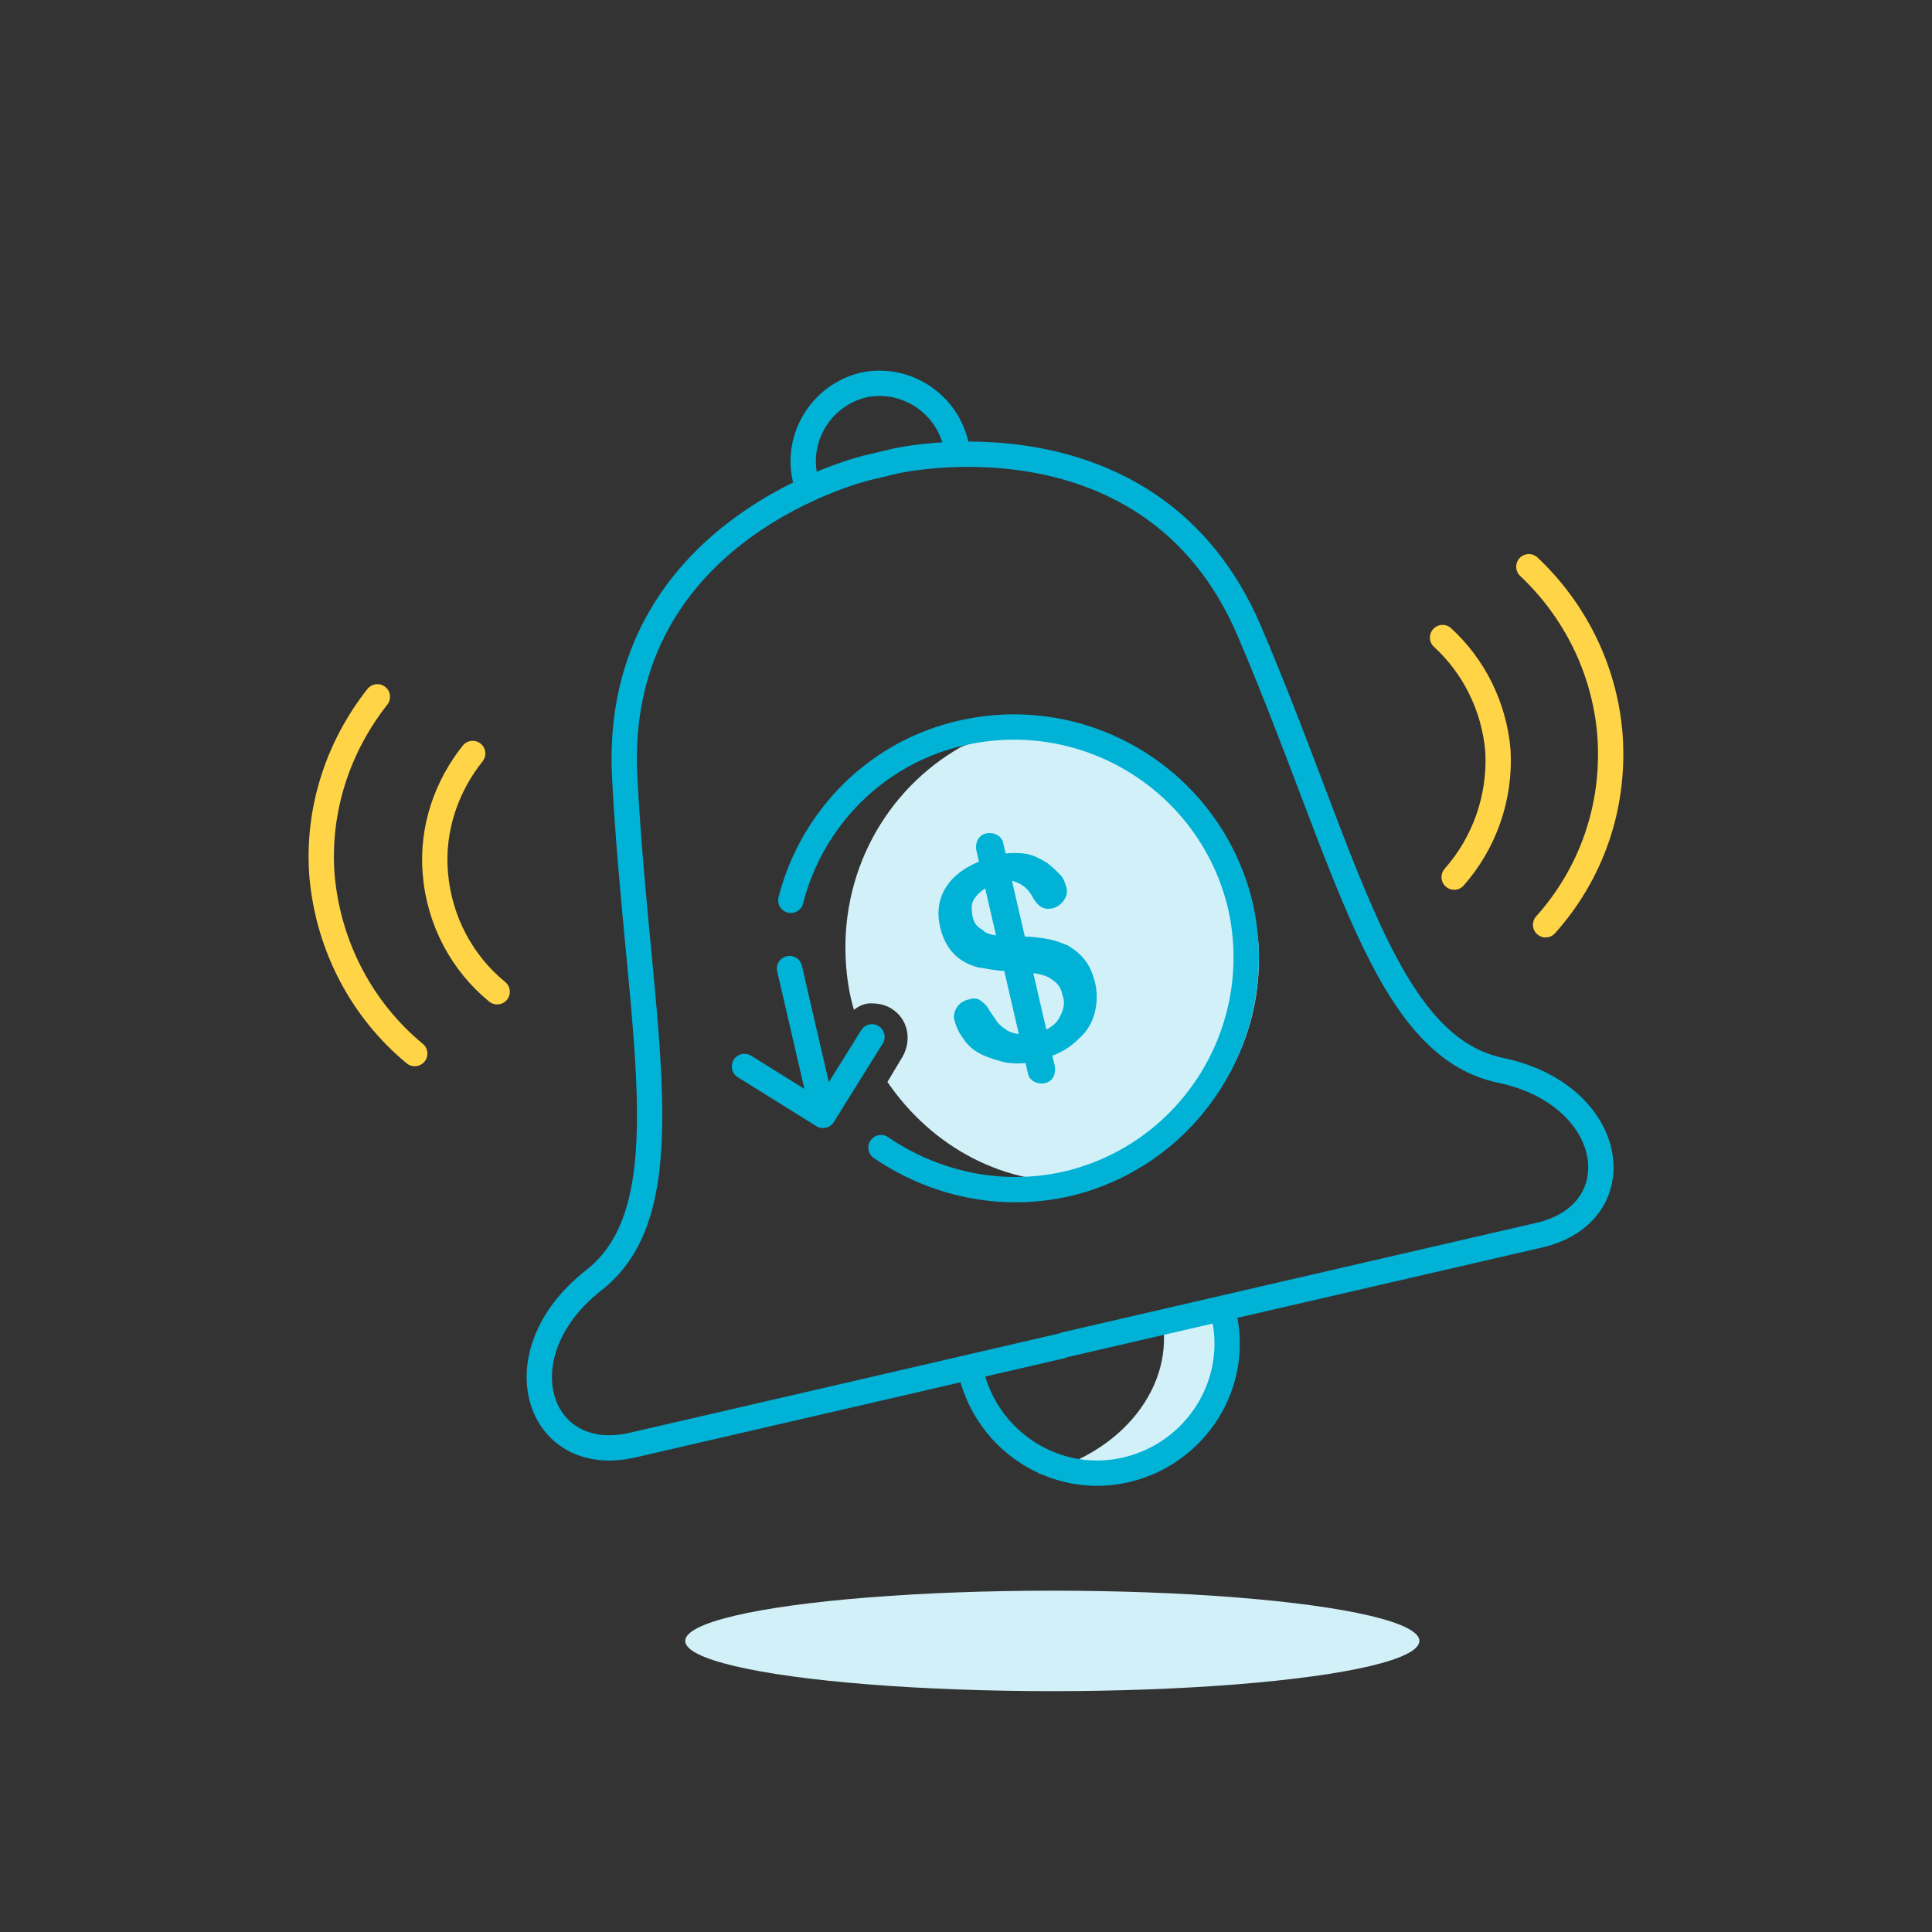 <?xml version="1.0" encoding="utf-8"?>
<!-- Generator: Adobe Illustrator 21.0.2, SVG Export Plug-In . SVG Version: 6.00 Build 0)  -->
<svg version="1.1" id="Layer_1" xmlns="http://www.w3.org/2000/svg" xmlns:xlink="http://www.w3.org/1999/xlink" x="0px" y="0px"
	 viewBox="0 0 150 150" style="enable-background:new 0 0 150 150;" xml:space="preserve">
<rect x="0" y="0" width="150" height="150" fill="#333333" stroke="none"/>
<style type="text/css">
	.st0{fill:#D2F0F7;}
	.st1{fill:none;stroke:#00B2D6;stroke-width:1.966;stroke-linecap:round;stroke-linejoin:round;stroke-miterlimit:10;}
	.st2{fill:#00B2D6;}
	.st3{fill:none;stroke:#00B2D6;stroke-width:1.966;stroke-miterlimit:10;}
	.st4{fill:none;stroke:#FFD446;stroke-width:1.966;stroke-linecap:round;stroke-linejoin:round;}
</style>
<path class="st0" d="M79.3,56.8c-1.7,0.1-3.2,0.6-4.7,1.2c-5.8,3.3-9.5,9.8-8.9,17.1c0.1,1.2,0.3,2.3,0.6,3.3
	c0.4-0.3,0.8-0.5,1.3-0.5c0.6,0,1.1,0.1,1.6,0.4c1.3,0.8,1.6,2.4,0.9,3.7l-1.2,2c3.4,5,9.1,8.2,15.4,7.7c8.2-1.8,14-9.6,13.4-18.5
	C96.8,63.4,88.6,56.1,79.3,56.8z"/>
<g>
	<g>
		<path class="st0" d="M94.9,101.3l-4.7,0.9c1.1,5.4-3.1,10.7-9.6,12.2c1.4,0.1,2.9,0.1,4.3-0.2C92,112.8,96.5,107,94.9,101.3z"/>
		<path class="st1" d="M82.7,104.4c0,0,29.4-6.8,36.8-8.5s6.1-10.9-3-12.8S104.6,66.8,97,49S69.5,35.8,69.5,35.8l-2.1,0.5
			c0,0-19.9,4.6-18.9,24c1,19.3,4.9,33.4-2.4,39.1s-4.4,14.5,3,12.8s33.3-7.7,33.3-7.7"/>
		<g>
			<path class="st1" d="M61.4,69.9c1.6-6.3,6.6-11.5,13.3-13c9.7-2.2,19.3,3.8,21.6,13.4c2.2,9.7-3.8,19.3-13.4,21.6
				c-5.2,1.2-10.4,0-14.5-2.8"/>
			<g>
				<g>
					<path class="st2" d="M80,82.5c-0.8,0.1-1.6,0.1-2.3-0.1c-0.7-0.2-1.3-0.4-1.8-0.7c-0.5-0.3-0.9-0.7-1.2-1.2
						c-0.3-0.4-0.5-0.9-0.6-1.3c-0.1-0.3,0-0.7,0.2-1s0.5-0.5,0.9-0.6c0.3-0.1,0.6-0.1,0.8,0c0.2,0.1,0.4,0.3,0.6,0.5
						c0.3,0.5,0.6,0.9,0.8,1.2c0.2,0.3,0.5,0.5,0.8,0.7s0.8,0.3,1.3,0.3l-1.1-4.9c-1,0-1.8-0.2-2.5-0.3c-0.7-0.2-1.3-0.5-1.8-1
						S73.2,72.9,73,72c-0.3-1.2-0.1-2.3,0.5-3.2s1.6-1.6,3-2.1 M77.7,66.3c0.8-0.1,1.4-0.1,2,0s1.1,0.4,1.6,0.7
						c0.4,0.3,0.7,0.6,1,0.9c0.3,0.3,0.4,0.7,0.5,1c0.1,0.4,0,0.7-0.2,1c-0.2,0.3-0.5,0.5-0.8,0.6c-0.7,0.2-1.2-0.1-1.6-0.8
						c-0.4-0.8-1.1-1.3-2.1-1.4l1,4.4c0.9,0,1.7,0.1,2.2,0.2c0.6,0.1,1.1,0.3,1.6,0.5c0.5,0.3,1,0.7,1.3,1.1c0.4,0.5,0.6,1,0.8,1.7
						c0.2,0.8,0.2,1.6,0,2.4s-0.6,1.5-1.3,2.1c-0.6,0.6-1.4,1.1-2.4,1.4 M77.8,72.7l-0.9-4c-0.5,0.3-0.9,0.6-1.2,1s-0.3,0.8-0.2,1.4
						c0.1,0.6,0.4,0.9,0.8,1.1C76.5,72.5,77.1,72.6,77.8,72.7z M79.8,75.5l1.1,4.6c0.7-0.3,1.2-0.7,1.4-1.2c0.3-0.5,0.4-1.1,0.2-1.6
						c-0.1-0.6-0.4-1-0.9-1.3C81.2,75.7,80.6,75.6,79.8,75.5z"/>
				</g>
				<path class="st2" d="M81.1,84.1L81.1,84.1c-0.6,0.1-1.2-0.2-1.3-0.8l-4-17.3c-0.1-0.6,0.2-1.2,0.8-1.3l0,0
					c0.6-0.1,1.2,0.2,1.3,0.8l4,17.3C82,83.4,81.7,84,81.1,84.1z"/>
			</g>
			<g>
				<polyline class="st1" points="67.7,80.5 63.9,86.6 57.8,82.8 				"/>
				<line class="st1" x1="63.8" y1="86" x2="61.3" y2="75.2"/>
			</g>
		</g>
		<path class="st1" d="M62.5,37.1c-0.7-3.2,1.3-6.4,4.5-7.2c3.2-0.7,6.4,1.3,7.2,4.5"/>
		<path class="st3" d="M95,102c1.3,5.4-2.1,10.8-7.5,12.1c-5.4,1.3-10.8-2.1-12.1-7.5"/>
	</g>
	<path class="st4" d="M32.2,81.8c-4-3.3-6.7-8.2-7.2-13.8c-0.4-5.2,1.3-10.1,4.3-13.9"/>
	<path class="st4" d="M38.6,77c-2.7-2.2-4.5-5.5-4.8-9.2c-0.3-3.5,0.9-6.8,2.9-9.3"/>
	<path class="st4" d="M120,71.8c3.5-3.9,5.4-9.1,5-14.7c-0.4-5.2-2.8-9.8-6.3-13.1"/>
	<path class="st4" d="M112.9,68.1c2.3-2.6,3.6-6.1,3.4-9.8c-0.3-3.5-1.9-6.6-4.3-8.8"/>
</g>
<ellipse class="st0" cx="81.7" cy="127.4" rx="28.5" ry="3.9"/>
</svg>
